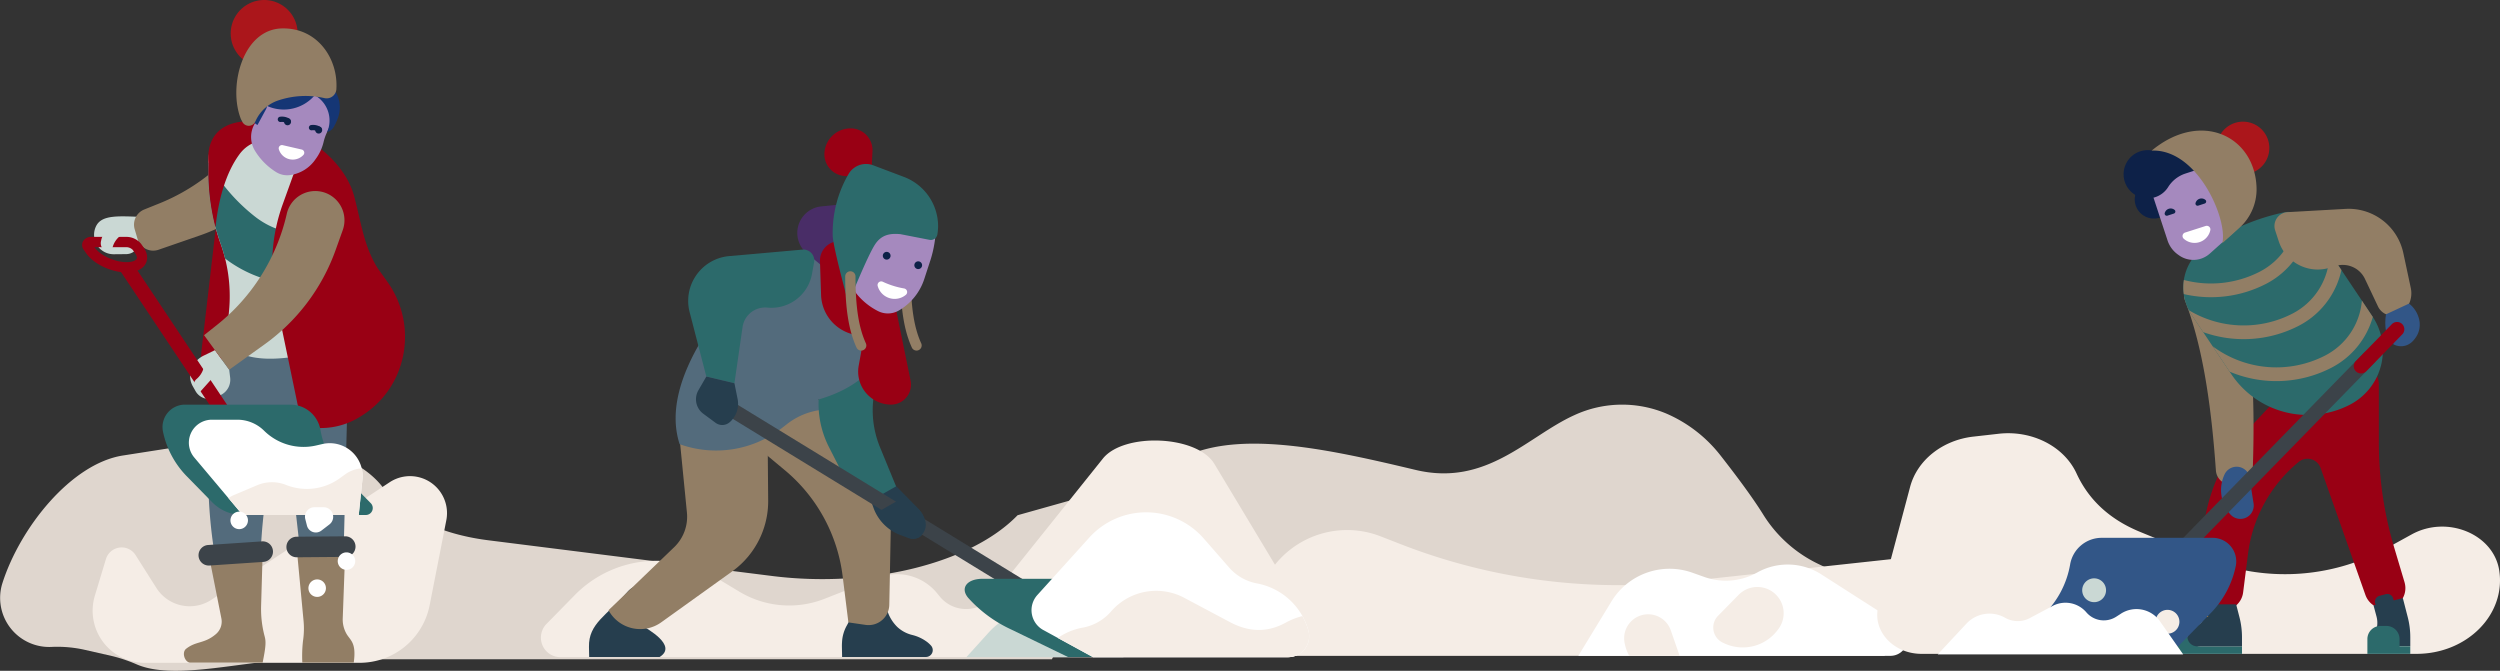 <svg id="Group_441" data-name="Group 441" xmlns="http://www.w3.org/2000/svg" xmlns:xlink="http://www.w3.org/1999/xlink" width="737.813" height="197.968" viewBox="0 0 737.813 197.968">
  <rect x="0" y="0" width="737.813" height="197.968" fill="#333333" stroke="none"/>
  <defs>
    <clipPath id="clip-path">
      <rect id="Rectangle_304" data-name="Rectangle 304" width="737.813" height="197.968" fill="none"/>
    </clipPath>
  </defs>
  <g id="Group_440" data-name="Group 440" clip-path="url(#clip-path)">
    <path id="Path_1422" data-name="Path 1422" d="M83.546,6.642a7.771,7.771,0,1,0-6.557,8.82,7.772,7.772,0,0,0,6.557-8.82" transform="translate(586.107 35.903)" fill="#ab161b"/>
    <path id="Path_1325" data-name="Path 1325" d="M491.975,122.137a33.627,33.627,0,0,0-27.309.369c-13.833,6.251-25.854,21.187-46.854,16.187-29.022-6.91-60.85-14.042-76.1,1.727l-41.4,11.638c-13.73,14.193-43.509,21.572-72.392,17.937L144.1,159.447c-14.1-1.774-25.558-7.291-30.434-14.649-7.579-11.438-30.328-17.72-51.94-14.343l-25.434,3.973c-15.3,2.39-30.387,21.323-35.6,37.734a14.481,14.481,0,0,0,14.3,18.769,37.232,37.232,0,0,1,9.593.754l8.451,1.922a44.54,44.54,0,0,1,7.418,2.516c11.642,4.918,32.587-1.551,48.811-1.551H310.453l12.3-26.694c4.909-10.651,20.183,3.362,39.8,6.236l31.255,4.579c18.347,2.688,173.437,15.418,181,6l-38.134-18.238a38.974,38.974,0,0,1-16.311-14.607c-3.119-5.024-7.966-11.521-12.671-17.522a40.772,40.772,0,0,0-15.721-12.189" fill="#dfd6ce"/>
    <path id="Path_1326" data-name="Path 1326" d="M407.47,158.294l5.867,2.288a177.2,177.2,0,0,0,83.47,11.082l65.062-7.047a8.234,8.234,0,0,1,7.2,13.47l-12.942,15.468H373.33a8.512,8.512,0,0,1-6.866-13.544l9.111-12.433a27.262,27.262,0,0,1,31.895-9.284" fill="#f5ede6"/>
    <path id="Path_1327" data-name="Path 1327" d="M518.583,168.96h0a18.88,18.88,0,0,1-15.565,1.326l-3.567-1.269a20.072,20.072,0,0,0-23.862,8.466L465.8,193.556h92.124a5.017,5.017,0,0,0,2.706-9.242l-23.109-14.8a18.4,18.4,0,0,0-18.933-.551" fill="#fff"/>
    <path id="Path_1328" data-name="Path 1328" d="M508.521,189.7l.469.214a12.877,12.877,0,0,0,15.578-3.9l.245-.321a7.756,7.756,0,0,0-11.7-10.139l-6.069,6.18a4.948,4.948,0,0,0,1.478,7.97" fill="#f5ede6"/>
    <path id="Path_1329" data-name="Path 1329" d="M479.562,190.205a11.737,11.737,0,0,0,1.271,3.35H495.7l-.008-.031-2.593-7.471a7.081,7.081,0,0,0-13.616,3.794Z" fill="#f5ede6"/>
    <path id="Path_1330" data-name="Path 1330" d="M711.778,157.7,704,161.982a62.508,62.508,0,0,1-53.178,2.873L631.6,156.976c-10.525-4.316-15.853-10.935-18.757-17.241-3.708-8.049-13.195-12.829-22.99-11.721l-7.449.842c-9.138,1.032-16.584,6.947-18.685,14.839l-9.353,35.149c-1.921,7.219,4.306,14.126,12.733,14.126H713.134c14.941,0,26.453-11.588,24.452-24.614-1.652-10.742-15.36-16.4-25.808-10.654" fill="#f5ede6"/>
    <path id="Path_1331" data-name="Path 1331" d="M676.167,113.221,664.63,125.477a54,54,0,0,0-14.741,37.157v11.441c0,.066.008.129.008.2.005.121.007.244.02.363.007.086.02.166.03.25.015.116.03.232.053.345.018.091.04.179.061.268s.05.2.08.3.061.189.094.285.063.179.1.267.086.194.129.29c.037.081.075.162.116.24.05.1.1.187.159.277s.088.154.138.227c.056.089.116.172.177.255s.108.151.166.222.126.151.192.225.129.146.2.217.129.128.2.191.151.144.232.21c.066.058.136.111.207.166s.169.131.257.192c.073.05.149.1.222.144.091.058.179.113.273.166s.169.088.252.131.179.088.27.129.2.08.3.116.169.065.255.093c.111.038.224.068.34.1.078.021.159.043.24.061.118.028.239.045.363.066.063.01.124.025.187.032l.083.008c.045.005.088.01.134.013.186.017.37.027.552.027a5.98,5.98,0,0,0,.6-.03c.038-.005.073-.013.111-.015.157-.02.31-.04.462-.071.068-.012.133-.033.2-.048.119-.027.237-.055.353-.09.078-.023.157-.051.235-.079.1-.032.2-.068.3-.108s.164-.068.245-.106.179-.083.265-.129.161-.083.24-.128.169-.1.249-.152.152-.1.225-.148.161-.122.242-.182c.065-.053.134-.1.2-.159.083-.071.164-.146.244-.222.053-.05.111-.1.164-.156.086-.086.167-.179.247-.273.041-.048.086-.093.127-.143.088-.112.174-.228.257-.344.025-.037.053-.07.078-.108a6.1,6.1,0,0,0,.545-1c.025-.06.045-.126.07-.189.046-.114.089-.227.127-.346.027-.088.05-.181.075-.272s.051-.189.073-.285.036-.194.051-.293c.013-.078.03-.151.04-.229l1.436-11.353a41.9,41.9,0,0,1,14.965-27.169,4.094,4.094,0,0,1,6.467,1.8L698.1,175.6c.011.033.026.063.038.1.031.078.061.156.094.232s.063.149.1.222.073.151.111.227.073.139.113.209.081.139.127.21.085.136.133.2.089.126.134.189.1.134.154.2.093.114.141.169.116.132.177.2.095.1.146.151l.194.182.154.133c.071.058.139.114.212.169.053.041.106.081.161.121.071.053.147.1.22.149.058.038.116.076.174.111.073.046.151.086.227.129.06.035.123.068.184.1s.154.07.229.106.134.06.2.088.154.058.229.088.142.053.215.076.151.045.229.065.149.043.222.061.159.033.237.05.152.031.227.043.174.023.263.033c.068.008.136.018.206.023.139.012.28.015.419.017.02,0,.038,0,.056,0h.017c.149,0,.3-.008.454-.02.056-.005.111-.013.167-.018.1-.01.2-.023.3-.04.066-.01.129-.023.194-.033.1-.02.192-.04.288-.063.063-.015.123-.03.186-.048.043-.013.086-.02.127-.033s.08-.03.123-.043l.164-.05c.048-.018.091-.041.139-.058.1-.041.207-.081.308-.126.085-.038.171-.078.254-.121.1-.048.2-.1.288-.154s.164-.1.242-.144.174-.116.26-.177.156-.113.232-.171.156-.126.232-.192.146-.131.217-.2.139-.136.2-.2l.2-.222c.06-.073.121-.147.179-.222s.121-.159.179-.24.109-.156.159-.237.1-.167.151-.252.094-.169.139-.258.086-.171.126-.259.078-.182.114-.273.068-.176.1-.267.061-.189.088-.288.051-.181.074-.272.042-.2.06-.295.033-.189.045-.285.026-.2.033-.295.015-.2.018-.3.005-.194.005-.293-.005-.2-.013-.307-.015-.192-.025-.285c-.012-.109-.028-.215-.045-.321s-.033-.186-.053-.282-.048-.21-.076-.315c-.015-.051-.023-.1-.038-.152L706.589,161.6a108.665,108.665,0,0,1-4.535-31.073V113.481a6.073,6.073,0,0,0-6.074-6.074Z" fill="#990014"/>
    <path id="Path_1332" data-name="Path 1332" d="M660.505,84.1a4.555,4.555,0,0,0-5.5-3.191l-7.017,1.773a4.554,4.554,0,0,0-3.133,6.059c4.664,12.07,7.559,27.988,9.111,50.094a4.549,4.549,0,0,0,4.378,4.233,4.444,4.444,0,0,0,1.206-.119l1.8-.424a4.551,4.551,0,0,0,3.509-4.277c.8-23.463-.585-40.668-4.356-54.148" fill="#927e65"/>
    <path id="Path_1333" data-name="Path 1333" d="M665.1,148.675a3.946,3.946,0,0,1-.742,2.878,3.826,3.826,0,0,1-.625.663,3.945,3.945,0,0,1-5.557-.474,10.8,10.8,0,0,1-1.6-11.847,3.945,3.945,0,0,1,7.2.391Z" fill="#325687"/>
    <path id="Path_1334" data-name="Path 1334" d="M658.505,110.408a27.121,27.121,0,0,0,34.955,9.058,18.006,18.006,0,0,0,6.745-26.031L681.8,65.914a7.587,7.587,0,0,0-7.933-3.2,65.291,65.291,0,0,0-15.888,5.675,61.515,61.515,0,0,0-7.489,4.543,14.589,14.589,0,0,0-3.678,20.01Z" fill="#2c6a6b"/>
    <path id="Path_1335" data-name="Path 1335" d="M644.524,82.629a14.557,14.557,0,0,0-.038,4.159,35.422,35.422,0,0,0,24.253-3A24.225,24.225,0,0,0,681.651,65.7a7.583,7.583,0,0,0-3.814-2.787A20.135,20.135,0,0,1,666.89,80.19a31.408,31.408,0,0,1-22.366,2.439" fill="#927e65"/>
    <path id="Path_1336" data-name="Path 1336" d="M688.019,108.547a24.255,24.255,0,0,0,12.254-15.006l-.069-.105-3.15-4.712a20.12,20.12,0,0,1-10.884,16.221,31.412,31.412,0,0,1-33.184-2.782l5.037,7.524a35.471,35.471,0,0,0,30-1.14" fill="#927e65"/>
    <path id="Path_1337" data-name="Path 1337" d="M650.212,98.018a35.485,35.485,0,0,0,28.167-1.849,24.258,24.258,0,0,0,12.39-15.477c.086-.341.161-.679.235-1.019l-3.514-5.252a20.161,20.161,0,0,1-10.96,18.146,31.4,31.4,0,0,1-30.525-1,14.618,14.618,0,0,0,.812,1.378Z" fill="#927e65"/>
    <path id="Path_1338" data-name="Path 1338" d="M626.7,182.031a2.15,2.15,0,0,1-1.536-3.652L697.8,103.965a2.15,2.15,0,0,1,3.078,3l-72.639,74.416a2.146,2.146,0,0,1-1.539.648" fill="#3c4349"/>
    <path id="Path_1339" data-name="Path 1339" d="M641.043,57.1a5.653,5.653,0,1,1-7.126-3.625,5.651,5.651,0,0,1,7.126,3.625" fill="#0d2148"/>
    <path id="Path_1340" data-name="Path 1340" d="M642.763,75.13l.318.224a7.3,7.3,0,0,0,9.1-.517l7.163-6.414a5.161,5.161,0,0,0,1.849-5.446L657.5,49.316l-3.223-5.067-19.841,6.54a13.251,13.251,0,0,0,.585,5.933L639.7,70.971a8.25,8.25,0,0,0,3.067,4.159" fill="#a589be"/>
    <path id="Path_1341" data-name="Path 1341" d="M650.948,66.691a1.072,1.072,0,0,1,1.375,1.238,4.756,4.756,0,0,1-7.86,2.513,1.071,1.071,0,0,1,.4-1.806Z" fill="#fff"/>
    <path id="Path_1342" data-name="Path 1342" d="M648.754,60.687a.622.622,0,0,1-.8-.737A1.808,1.808,0,0,1,650.88,59a.623.623,0,0,1-.212,1.067Z" fill="#0d2148"/>
    <path id="Path_1343" data-name="Path 1343" d="M639.661,63.648a.625.625,0,0,1-.8-.738,1.807,1.807,0,0,1,2.926-.952.624.624,0,0,1-.212,1.067Z" fill="#0d2148"/>
    <path id="Path_1344" data-name="Path 1344" d="M635.257,44.451a7.118,7.118,0,1,0,4.6,10.783,9.478,9.478,0,0,1,5.048-3.993l2.948-.958a2.174,2.174,0,0,1,2.676,1.248,2.161,2.161,0,0,0,.893,1.024L653.7,53.9a3.634,3.634,0,0,1,1.574,1.917,1.471,1.471,0,0,0,.989.923l1.6.449a2.257,2.257,0,0,0,2.83-2.582l-1.3-7.05a7.424,7.424,0,0,0-5.064-5.744,13.036,13.036,0,0,0-5.514-.5Z" fill="#0d2148"/>
    <path id="Path_1345" data-name="Path 1345" d="M659.67,54.2a3.416,3.416,0,0,0-2.189,4.306l1.056,3.246,3.247-1.057a3.415,3.415,0,1,0-2.114-6.5" fill="#ed6166"/>
    <path id="Path_1346" data-name="Path 1346" d="M700.485,178.658l.9,3.362a7.056,7.056,0,0,1-.954,5.7l-.073.106a1.874,1.874,0,0,0,1.559,2.913h9.421v-2.679a23.789,23.789,0,0,0-.749-5.912l-1.453-5.64Z" fill="#263e4e"/>
    <path id="Path_1347" data-name="Path 1347" d="M702,181.967l-1.029-3.932a1.8,1.8,0,0,1,1.289-2.2l1.836-.482a1.8,1.8,0,0,1,2.2,1.287l1.029,3.93Z" fill="#263e4e"/>
    <path id="Path_1348" data-name="Path 1348" d="M708.168,190.74v-2.134a3.877,3.877,0,0,0-3.879-3.877h-1.736a3.877,3.877,0,0,0-3.877,3.877v4.364h12.658v-2.23Z" fill="#2c6a6b"/>
    <path id="Path_1349" data-name="Path 1349" d="M650.335,182.472V177.7a1.8,1.8,0,0,1,1.8-1.8h.116a1.8,1.8,0,0,1,1.8,1.8v4.777Z" fill="#f79417"/>
    <path id="Path_1350" data-name="Path 1350" d="M645.565,187.035V184.73h-1.849a3.879,3.879,0,0,0-3.879,3.876v4.364h21.832v-2.23h-12.4a3.706,3.706,0,0,1-3.706-3.705" fill="#2c6a6b"/>
    <path id="Path_1351" data-name="Path 1351" d="M659.943,178.361h-7.131a2.925,2.925,0,0,0-1.238,3.193l.121.467h-1.324a3.04,3.04,0,0,1-3.02,2.709h-1.785v3.16a2.851,2.851,0,0,0,2.85,2.851h13.252v-2.679a23.734,23.734,0,0,0-.749-5.912Z" fill="#263e4e"/>
    <path id="Path_1352" data-name="Path 1352" d="M635.024,44.443c13.686-.512,22.552,20.588,20.828,27.337l5.052-4.537A15.27,15.27,0,0,0,665.966,55.5c-.384-15.21-16.3-23.168-30.942-11.061" fill="#927e65"/>
    <path id="Path_1353" data-name="Path 1353" d="M709.565,91.71a7.413,7.413,0,0,0,1.922-6.7L709.3,74.755a16.5,16.5,0,0,0-17.144-13.1l-17.039.956a4.1,4.1,0,0,0-3.662,5.37l1.069,3.251a12.1,12.1,0,0,0,14.927,7.814l1.892-.56a7.228,7.228,0,0,1,8.627,3.857l3.826,8.084a4.787,4.787,0,0,0,7.769,1.279" fill="#927e65"/>
    <path id="Path_1354" data-name="Path 1354" d="M710.945,89.606c2.643,1.851,5.115,7.123.979,11.222a4.726,4.726,0,0,1-5.592.767l-.028-.363a4.81,4.81,0,0,0-2.159-3.655,15.044,15.044,0,0,1,.027-4.813Z" fill="#325687"/>
    <path id="Path_1355" data-name="Path 1355" d="M620.269,158.724a9.45,9.45,0,0,0-9.313,7.812,27.072,27.072,0,0,1-7.534,14.576l-11.706,11.861H640.67l11.787-12.045a27.9,27.9,0,0,0,7.37-13.837A6.964,6.964,0,0,0,653,158.724Z" fill="#325687"/>
    <path id="Path_1356" data-name="Path 1356" d="M696.8,110.216a2.152,2.152,0,0,1-1.539-3.652l10.677-10.937a2.15,2.15,0,0,1,3.078,3l-10.677,10.937a2.146,2.146,0,0,1-1.539.648" fill="#990014"/>
    <path id="Path_1357" data-name="Path 1357" d="M643.2,183.5a3.518,3.518,0,1,1-3.519-3.516A3.52,3.52,0,0,1,643.2,183.5" fill="#f5ede6"/>
    <path id="Path_1358" data-name="Path 1358" d="M621.545,174.2a3.516,3.516,0,1,1-3.516-3.516,3.516,3.516,0,0,1,3.516,3.516" fill="#cad8d4"/>
    <path id="Path_1359" data-name="Path 1359" d="M625.947,181.11l-1.4.9a6.764,6.764,0,0,1-8.808-1.289,8.1,8.1,0,0,0-9.966-1.89l-6.381,3.393a7.583,7.583,0,0,1-7.691.063,9.31,9.31,0,0,0-11.333,1.738l-8.5,9.108h72.447l-6.845-9.764a8.47,8.47,0,0,0-11.53-2.26" fill="#fff"/>
    <path id="Path_1360" data-name="Path 1360" d="M325.486,135.342l-32.554,40.647a10.012,10.012,0,0,1-15.575.067l-.79-.97a15.293,15.293,0,0,0-17.452-4.568l-15.77,6.2a28.508,28.508,0,0,1-25.135-2.1l-7.126-4.285a33.707,33.707,0,0,0-41.437,5.277l-8.359,8.521a5.774,5.774,0,0,0,4.121,9.818H379.956a7.2,7.2,0,0,0,6.168-10.9L358.39,136.9c-5.1-8.483-26.717-9.288-32.9-1.563" fill="#f5ede6"/>
    <path id="Path_1361" data-name="Path 1361" d="M291.737,186.722l-6.538,7.229h46.366l-6.069-6.944a22.587,22.587,0,0,0-33.759-.285" fill="#cad8d4"/>
    <path id="Path_1362" data-name="Path 1362" d="M257.286,48.661l.207-4.007A6.431,6.431,0,0,0,251.4,37.9a7.706,7.706,0,0,0-8.092,7.3,6.43,6.43,0,0,0,6.089,6.754l4.008.208a3.691,3.691,0,0,0,3.877-3.495" fill="#990014"/>
    <path id="Path_1363" data-name="Path 1363" d="M270.491,103.464a1.519,1.519,0,0,1-1.382-.89c-2.306-5.065-3.335-11.527-3.335-20.955a1.519,1.519,0,1,1,3.037,0c0,8.972.943,15.047,3.062,19.7a1.52,1.52,0,0,1-1.382,2.148" fill="#927e65"/>
    <path id="Path_1364" data-name="Path 1364" d="M274.776,190.54a8.21,8.21,0,0,0-1.039-.984,12.077,12.077,0,0,0-4.477-2.151,9.854,9.854,0,0,1-4.447-2.376l-.046-.046a11.662,11.662,0,0,1-3.425-8.687l.071-1.96a4.34,4.34,0,0,0-8.675-.308l-.012.379a22.059,22.059,0,0,1-2.9,10.365,11.127,11.127,0,0,0-1.324,4.784c-.03.452-.043.9-.035,1.337l.058,3h24.737a2.02,2.02,0,0,0,1.513-3.355" fill="#263e4e"/>
    <path id="Path_1365" data-name="Path 1365" d="M190.121,184.984c-3.925-3.9.363-3.182,1.867-4.9,3.7-4.232-2.571-10.246-6.783-5.427-6.167,7.051-11.515,9.329-11.384,16.24l.056,3h20.794c5.552-3.406-4.172-8.534-4.55-8.912" fill="#263e4e"/>
    <path id="Path_1366" data-name="Path 1366" d="M231.654,138.791l-12.688-10.576,7.855-20.615L252.7,126.585a25.366,25.366,0,0,1,10.354,20.939l-.6,30.966a6.113,6.113,0,0,1-6.992,5.932l-5.083-.741-1.7-13.692a48.345,48.345,0,0,0-17.028-31.2" fill="#927e65"/>
    <path id="Path_1367" data-name="Path 1367" d="M202.73,151.276l-2.906-29.442,26.609-6.154.277,32.008a25.524,25.524,0,0,1-10.642,20.961l-20.923,15.014a10.641,10.641,0,0,1-15.558-3.571L198.954,161.5a12.472,12.472,0,0,0,3.776-10.222" fill="#927e65"/>
    <path id="Path_1368" data-name="Path 1368" d="M206.847,100.736c-5.521,9.325-9.552,20.3-6.268,30.351a31.767,31.767,0,0,0,30.266-4.825l1.468-1.144a20.411,20.411,0,0,1,12.538-4.3l-5.917-5.214Z" fill="#536b7c"/>
    <path id="Path_1369" data-name="Path 1369" d="M272.907,156.324h0a7.367,7.367,0,0,0-2.061-6.374l-6.719-6.847-7.3,4.107,1.027,2.85A13.47,13.47,0,0,0,265.978,158l2.22.831a3.535,3.535,0,0,0,4.709-2.5" fill="#263e4e"/>
    <path id="Path_1370" data-name="Path 1370" d="M262.467,97.9l-4.046,16.138a28.852,28.852,0,0,0,1.3,17.976l4.737,11.53-3.879,2.195a7.6,7.6,0,0,1-10.516-3.165l-5.42-10.64a28.188,28.188,0,0,1-2.974-15.105l.678-8.263A13.149,13.149,0,0,1,258.81,96.933Z" fill="#2c6a6b"/>
    <path id="Path_1371" data-name="Path 1371" d="M239.3,118.491c20.666-4.894,25.574-19.218,23.12-29.375-3.607-14.922-21.793-20.744-33.684-11.036l-8.159,6.661a61.3,61.3,0,0,0-13.735,15.994c10.662,9.323,21.728,17.142,32.458,17.756" fill="#536b7c"/>
    <path id="Path_1372" data-name="Path 1372" d="M242.374,60.919l8.657-.877a13.681,13.681,0,0,1,14.808,16.221l-3.594,18.514-24.1-19.991a7.859,7.859,0,0,1,4.225-13.867" fill="#492d67"/>
    <path id="Path_1373" data-name="Path 1373" d="M254.136,104.023a5.012,5.012,0,0,0-3.4-5.645,12.359,12.359,0,0,1-8.415-11.316l-.323-9.977a5.743,5.743,0,0,1,7.976-5.472l11.421,4.833,7.343,35.894a5.887,5.887,0,0,1-5.812,7.068,9.742,9.742,0,0,1-9.5-11.518Z" fill="#990014"/>
    <path id="Path_1374" data-name="Path 1374" d="M240.255,77.432a3.205,3.205,0,0,0-3.438-3.766L215.73,75.545a13.233,13.233,0,0,0-10,5.336c-.008.011-.018.024-.025.036a13.227,13.227,0,0,0-2.19,11.16l4.942,19.049,8.291,1.976,2.4-16.574a6.742,6.742,0,0,1,7.33-5.748,12.175,12.175,0,0,0,13.162-9.942Z" fill="#2c6a6b"/>
    <rect id="Rectangle_302" data-name="Rectangle 302" width="4.299" height="120.729" transform="matrix(0.522, -0.853, 0.853, 0.522, 212.225, 121.148)" fill="#3c4349"/>
    <path id="Path_1375" data-name="Path 1375" d="M265.259,147.565l-6.293,3.614,9.832,7.241a2.16,2.16,0,0,0,2.479.056c.051-.033.1-.068.154-.1a4.355,4.355,0,0,0,1.628-4.738c-1-3.522-3.862-5.3-7.8-6.069" fill="#263e4e"/>
    <path id="Path_1376" data-name="Path 1376" d="M207.566,122.111l3.617,2.67a3.326,3.326,0,0,0,4.134-.146h0a7.168,7.168,0,0,0,2.374-6.863l-.939-4.669-8.291-1.976-2.338,4.036a5.316,5.316,0,0,0,1.443,6.949" fill="#263e4e"/>
    <path id="Path_1377" data-name="Path 1377" d="M274.512,77.023l-1.745,5.355a16.693,16.693,0,0,1-7.59,9.312,6.441,6.441,0,0,1-6.092.1c-7.315-3.718-11.245-11.531-9.413-17.355L252.6,65.13c.008-.021.013-.041.02-.062a6,6,0,0,1,7.524-3.821l12.306,3.871a5.05,5.05,0,0,1,3.512,5.415,34.2,34.2,0,0,1-1.445,6.49" fill="#a589be"/>
    <path id="Path_1378" data-name="Path 1378" d="M266.831,85.132a1.075,1.075,0,0,1,.5,1.89,5.186,5.186,0,0,1-8.3-2.609,1.075,1.075,0,0,1,1.5-1.26,24.589,24.589,0,0,0,6.3,1.979" fill="#fff"/>
    <path id="Path_1379" data-name="Path 1379" d="M270.65,79.363a1.144,1.144,0,1,1,1.433-.752,1.143,1.143,0,0,1-1.433.752" fill="#0d2148"/>
    <path id="Path_1380" data-name="Path 1380" d="M261.345,76.569a1.143,1.143,0,1,1,1.433-.752,1.145,1.145,0,0,1-1.433.752" fill="#0d2148"/>
    <path id="Path_1381" data-name="Path 1381" d="M252.842,78.17l-1.624-.038a4.374,4.374,0,0,1-4.271-4.475l.03-1.333a3.022,3.022,0,1,1,6.042.164Z" fill="#ed6166"/>
    <path id="Path_1382" data-name="Path 1382" d="M276.857,66.485a15.872,15.872,0,0,1-.209,2.683,1.966,1.966,0,0,1-2.313,1.616l-8.607-1.678c-3.044-.285-5.486.176-7.33,2.807-2.272,3.248-8.006,17.585-8.006,17.585s-4.479-16.285-4.633-19.824a34.457,34.457,0,0,1,4.6-18.193,5.971,5.971,0,0,1,7.319-2.708l8.99,3.4a15.571,15.571,0,0,1,10.188,14.317" fill="#2c6a6b"/>
    <path id="Path_1383" data-name="Path 1383" d="M254.161,103.464a1.519,1.519,0,0,1-1.382-.89c-2.306-5.065-3.335-11.528-3.335-20.955a1.519,1.519,0,1,1,3.037,0c0,8.972.943,15.047,3.062,19.7a1.52,1.52,0,0,1-1.382,2.148" fill="#927e65"/>
    <path id="Path_1384" data-name="Path 1384" d="M318.691,170.814c4.863,0,10.2,2.218,12.624,5.265,3.073,3.853,7.573,7.149,13.124,9.823l16.585,7.993H315.177l-16.738-8.114a39.03,39.03,0,0,1-12.688-9.327c-2.469-2.911-.388-5.64,4.289-5.64Z" fill="#2c6a6b"/>
    <path id="Path_1385" data-name="Path 1385" d="M307.908,185.937l14.678,8.014h57.588a6.2,6.2,0,0,0,5.95-7.928A19.463,19.463,0,0,0,371.063,172.2a14.456,14.456,0,0,1-8.337-4.724l-7.476-8.554a22.588,22.588,0,0,0-33.759-.285l-15.339,16.962a6.68,6.68,0,0,0,1.756,10.343" fill="#fff"/>
    <path id="Path_1386" data-name="Path 1386" d="M322.585,193.951h57.588a6.2,6.2,0,0,0,5.95-7.928,20.19,20.19,0,0,0-1.765-4.2,20.537,20.537,0,0,0-4.876,1.92c-4.482,2.468-9.933,3.349-16.484-.136l-13.5-7.18a17.612,17.612,0,0,0-21.531,3.959l-.106.122a14.478,14.478,0,0,1-8.337,4.725,18.69,18.69,0,0,0-7.337,3.044Z" fill="#f5ede6"/>
    <path id="Path_1387" data-name="Path 1387" d="M115,142.322,62.4,177a11.648,11.648,0,0,1-16.251-3.488L40,163.81A4.851,4.851,0,0,0,31.262,165L28,175.779A15.379,15.379,0,0,0,42.718,195.61H106.13a21.07,21.07,0,0,0,20.676-17.018l4.914-25.057A10.916,10.916,0,0,0,115,142.322" fill="#f5ede6"/>
    <path id="Path_1388" data-name="Path 1388" d="M87.735,8.441A9.877,9.877,0,1,0,79.4,19.651a9.878,9.878,0,0,0,8.334-11.21" fill="#ab161b"/>
    <path id="Path_1389" data-name="Path 1389" d="M40.567,73.1l1.647-9.049c-7.262-.336-11.88-.608-13.666,2.334a5.753,5.753,0,0,0,.83,6.9l.028.028A5.814,5.814,0,0,0,33.6,75.035L37.258,75A3.915,3.915,0,0,0,40.567,73.1" fill="#cad8d4"/>
    <path id="Path_1390" data-name="Path 1390" d="M78.846,127.646l2.906.349,8.114-69.663L65.074,55.35l-5.567,47.765a22.131,22.131,0,0,0,19.339,24.531" fill="#990014"/>
    <path id="Path_1391" data-name="Path 1391" d="M69.572,43.874A58.473,58.473,0,0,1,47.04,60.029l-4.472,1.8a4.815,4.815,0,0,0-2.82,5.826l.845,2.864a4.813,4.813,0,0,0,6.19,3.188l12.069-4.172A58.525,58.525,0,0,0,79.038,57.583Z" fill="#927e65"/>
    <path id="Path_1392" data-name="Path 1392" d="M76.849,177.428H66.043l-1.866-9.222a145.666,145.666,0,0,1,.33-57.543l1.9-9.466h25.13L87.211,112.84A159.154,159.154,0,0,0,76.824,168.5Z" fill="#536b7c"/>
    <path id="Path_1393" data-name="Path 1393" d="M81.694,101.2h21.284l-1.935,76.231H90.24Z" fill="#536b7c"/>
    <path id="Path_1394" data-name="Path 1394" d="M67.685,90.622q-.4,5.162-1.281,10.575c5.2,5.561,15.774,6.85,36.574,0,3.37-12.548,3.385-25.094,1.665-37.642A30.927,30.927,0,0,0,73.956,36.93H72.039A10.551,10.551,0,0,0,61.533,48.45a63.29,63.29,0,0,0,3.44,23.089,45.9,45.9,0,0,1,2.712,19.083" fill="#cad8d4"/>
    <path id="Path_1395" data-name="Path 1395" d="M75.582,64.181c9.7,7.286,20.754,5.165,29.037-.768.008.048.018.1.023.142a113.661,113.661,0,0,1,1.12,16.725,40.075,40.075,0,0,1-16.625,3.695,37.485,37.485,0,0,1-22.671-7.653c-.015-.012-.03-.024-.048-.036a49.31,49.31,0,0,0-1.445-4.747A63.315,63.315,0,0,1,61.532,48.45c-.017-.192-.03-.383-.037-.572a53.738,53.738,0,0,0,14.087,16.3" fill="#2c6a6b"/>
    <path id="Path_1396" data-name="Path 1396" d="M63.389,117.428a4.578,4.578,0,0,1-5.693-2.022l-.779-1.379a6.075,6.075,0,0,1-.389-5.242,7.3,7.3,0,0,1,3.584-3.832l3.327-1.614,4.2,5.771.288,2.358a5.012,5.012,0,0,1-2.792,5.113Z" fill="#cad8d4"/>
    <path id="Path_1397" data-name="Path 1397" d="M104.6,58.191c2.141,8.212,2.8,14.261,6.767,20.836l2.944,4.117c9.338,13.05,5.824,31.453-7.905,39.759a21.821,21.821,0,0,1-17.278,2.711L81.321,88.023a51.992,51.992,0,0,1,2.1-27.687l3.857-10.7c2.563-7.214-10.6-12.26-16.6-4.12-4.222,5.729-6.286,13.908-7.083,21.611a66.174,66.174,0,0,1-2.065-18.677C59.414,25.5,99.068,36.768,104.6,58.191" fill="#990014"/>
    <path id="Path_1398" data-name="Path 1398" d="M67.644,109.11l10.382-7.438A58.489,58.489,0,0,0,99.035,73.831l2.124-5.934A8.618,8.618,0,1,0,84.64,63.085,58.5,58.5,0,0,1,64,95.924l-3.774,3Z" fill="#927e65"/>
    <path id="Path_1399" data-name="Path 1399" d="M89.433,189.049a39.59,39.59,0,0,0-.212,6.505H104.4c.8-5.8-.906-6.475-2.059-8.361l-.015-.026a8.49,8.49,0,0,1-1.173-4.725l.777-21.129-14.4.119,2.038,21.59a24.361,24.361,0,0,1-.131,6.027" fill="#927e65"/>
    <path id="Path_1400" data-name="Path 1400" d="M77.527,162.8l-.467,15.975a31.463,31.463,0,0,0,1.062,9.1c.442,1.635.283,3.193-.61,7.683H56.195c-1.642,0-2.661-2.989-1.251-4.1,2.946-2.32,5.338-1.422,8.71-4.263a.338.338,0,0,0,.05-.042c.01-.008.021-.016.028-.023a4.842,4.842,0,0,0,1.6-4.64l-3.692-18.615Z" fill="#927e65"/>
    <path id="Path_1401" data-name="Path 1401" d="M87.526,164.469h.025l14.4-.119a3.037,3.037,0,0,0-.022-6.073H101.9l-14.4.119a3.037,3.037,0,0,0,.025,6.073" fill="#3c4349"/>
    <path id="Path_1402" data-name="Path 1402" d="M61.636,166.909a3.036,3.036,0,0,1-.2-6.066l15.889-1.071a3.036,3.036,0,0,1,.408,6.059L61.843,166.9c-.068.005-.139.007-.207.007" fill="#3c4349"/>
    <rect id="Rectangle_303" data-name="Rectangle 303" width="4.299" height="70.704" transform="matrix(0.832, -0.555, 0.555, 0.832, 35.568, 80.078)" fill="#990014"/>
    <path id="Path_1403" data-name="Path 1403" d="M27.872,72.945l.048.071c1.63,2.358,5.951,4.351,9.436,4.352h0c1.8,0,2.714-.522,2.949-.969.275-.524-.212-1.331-.437-1.653l-.691-1a2.729,2.729,0,0,0-1.851-.8ZM37.359,80.4h0c-4.5,0-9.741-2.488-11.933-5.662l-.691-1a2.374,2.374,0,0,1-.252-2.5,2.769,2.769,0,0,1,2.59-1.33h0l10.256,0a5.588,5.588,0,0,1,4.348,2.107l.691,1c1.554,2.247,1.06,3.965.628,4.79-.865,1.649-2.92,2.594-5.637,2.594" fill="#990014"/>
    <path id="Path_1404" data-name="Path 1404" d="M85.712,119.419a8.983,8.983,0,0,1,8.856,7.428,25.739,25.739,0,0,0,7.166,13.862l7.686,7.788a2.05,2.05,0,0,1-1.461,3.49H71.6a12.58,12.58,0,0,1-8.992-3.781L55.1,140.535A26.506,26.506,0,0,1,48.1,127.376a6.622,6.622,0,0,1,6.488-7.957Z" fill="#2c6a6b"/>
    <path id="Path_1405" data-name="Path 1405" d="M31.141,74.133h0A2.667,2.667,0,0,1,29.8,71.21l.111-.506a3.961,3.961,0,0,1,5.025-2.935l2.58.788a6.368,6.368,0,0,0-4.195,4.137l-.207.644a1.384,1.384,0,0,1-1.977.8" fill="#cad8d4"/>
    <path id="Path_1406" data-name="Path 1406" d="M57.747,114.976l.921,1.106,5.188-5.807-3.589-4a6.368,6.368,0,0,1-2.147,5.486l-.123.107a2.23,2.23,0,0,0-.25,3.111" fill="#cad8d4"/>
    <path id="Path_1407" data-name="Path 1407" d="M93.105,19.7A11.7,11.7,0,0,0,84.9,18.576L75.08,36.665a7.792,7.792,0,0,0,.083,7.692,19.2,19.2,0,0,0,6.324,6.426,6.2,6.2,0,0,0,4.273.865,10.837,10.837,0,0,0,7.368-4.666,13.744,13.744,0,0,0,2.388-5.147,14.413,14.413,0,0,1,1.014-2.842c.416-.893.865-1.852,1.33-2.835A33.781,33.781,0,0,0,93.105,19.7" fill="#a589be"/>
    <path id="Path_1408" data-name="Path 1408" d="M85.667,36.588a1.028,1.028,0,1,1-.156-1.446,1.028,1.028,0,0,1,.156,1.446" fill="#0d2148"/>
    <path id="Path_1409" data-name="Path 1409" d="M82.547,35.987a.8.8,0,0,0,.293.023l.1-.011a2.67,2.67,0,0,1,1.648.361.786.786,0,0,0,.809-1.349,4.25,4.25,0,0,0-2.625-.576l-.1.011a.787.787,0,0,0-.124,1.541" fill="#0d2148"/>
    <path id="Path_1410" data-name="Path 1410" d="M94.856,39.037a1.028,1.028,0,1,1-.156-1.446,1.028,1.028,0,0,1,.156,1.446" fill="#0d2148"/>
    <path id="Path_1411" data-name="Path 1411" d="M91.738,38.436a.776.776,0,0,0,.29.023l.1-.011a2.667,2.667,0,0,1,1.647.361.786.786,0,0,0,.808-1.349,4.248,4.248,0,0,0-2.624-.576l-.1.011a.787.787,0,0,0-.121,1.541" fill="#0d2148"/>
    <path id="Path_1412" data-name="Path 1412" d="M91.99,16.866c-.113-.049-.227-.1-.343-.145a15.5,15.5,0,0,0-12.019.125L75.69,24.659a4.431,4.431,0,0,0,1.524,5.734A12.011,12.011,0,0,0,92.923,28.07l.714.507a8.576,8.576,0,0,1,2.908,10.41,3.259,3.259,0,0,0,2-1.588l.224-.41a14.853,14.853,0,0,0,1.155-2.773,9.02,9.02,0,0,0-1.273-7.686Z" fill="#153675"/>
    <path id="Path_1413" data-name="Path 1413" d="M75.988,36.887h0A4.759,4.759,0,0,1,73.8,31.032l.459-1.22a2.233,2.233,0,0,1,3.156-1.178,2.679,2.679,0,0,1,1.077,3.635Z" fill="#153675"/>
    <path id="Path_1414" data-name="Path 1414" d="M83.434,42.839a.966.966,0,0,0-1.143,1.216,4.292,4.292,0,0,0,7.257,1.67.966.966,0,0,0-.5-1.593Z" fill="#fff"/>
    <path id="Path_1415" data-name="Path 1415" d="M71.118,35.178c-3.839-9.558.441-26.465,12.016-26.787C93.746,8.1,99.855,17.4,99.27,26.351a2.886,2.886,0,0,1-3.539,2.6,25.151,25.151,0,0,0-13.545.666,11.207,11.207,0,0,0-6.631,5.822l-.24.495a2.111,2.111,0,0,1-3.778.049Z" fill="#927e65"/>
    <path id="Path_1416" data-name="Path 1416" d="M105.876,151.987H71.605L57.331,135.015a6.783,6.783,0,0,1,5.193-11.149h7.519a11.226,11.226,0,0,1,7.84,3.192l.126.124a16.577,16.577,0,0,0,15.3,4.289l1.839-.425a9.691,9.691,0,0,1,11.817,10.448Z" fill="#fff"/>
    <path id="Path_1417" data-name="Path 1417" d="M68.964,146.127a6.994,6.994,0,0,0-1.534.9l4.175,4.965h34.271l1.092-10.493a9.645,9.645,0,0,0-.214-3.285,9.6,9.6,0,0,0-4.941,1.82l-1.529,1.107a16.573,16.573,0,0,1-15.765,2.011l-.164-.064a11.228,11.228,0,0,0-8.465.114Z" fill="#f5ede6"/>
    <path id="Path_1418" data-name="Path 1418" d="M96.19,173.579A2.582,2.582,0,1,1,93.607,171a2.582,2.582,0,0,1,2.583,2.582" fill="#fff"/>
    <path id="Path_1419" data-name="Path 1419" d="M104.837,165.6a2.581,2.581,0,1,1-2.583-2.582,2.581,2.581,0,0,1,2.583,2.582" fill="#fff"/>
    <path id="Path_1420" data-name="Path 1420" d="M73.178,153.584A2.582,2.582,0,1,1,70.6,151a2.583,2.583,0,0,1,2.583,2.582" fill="#fff"/>
    <path id="Path_1421" data-name="Path 1421" d="M97.229,154.769l-2.374,1.823a2.705,2.705,0,0,1-4.27-1.482l-.489-1.929a2.8,2.8,0,0,1,2.716-3.488H95.5a2.831,2.831,0,0,1,1.725,5.076" fill="#fff"/>
  </g>
</svg>
